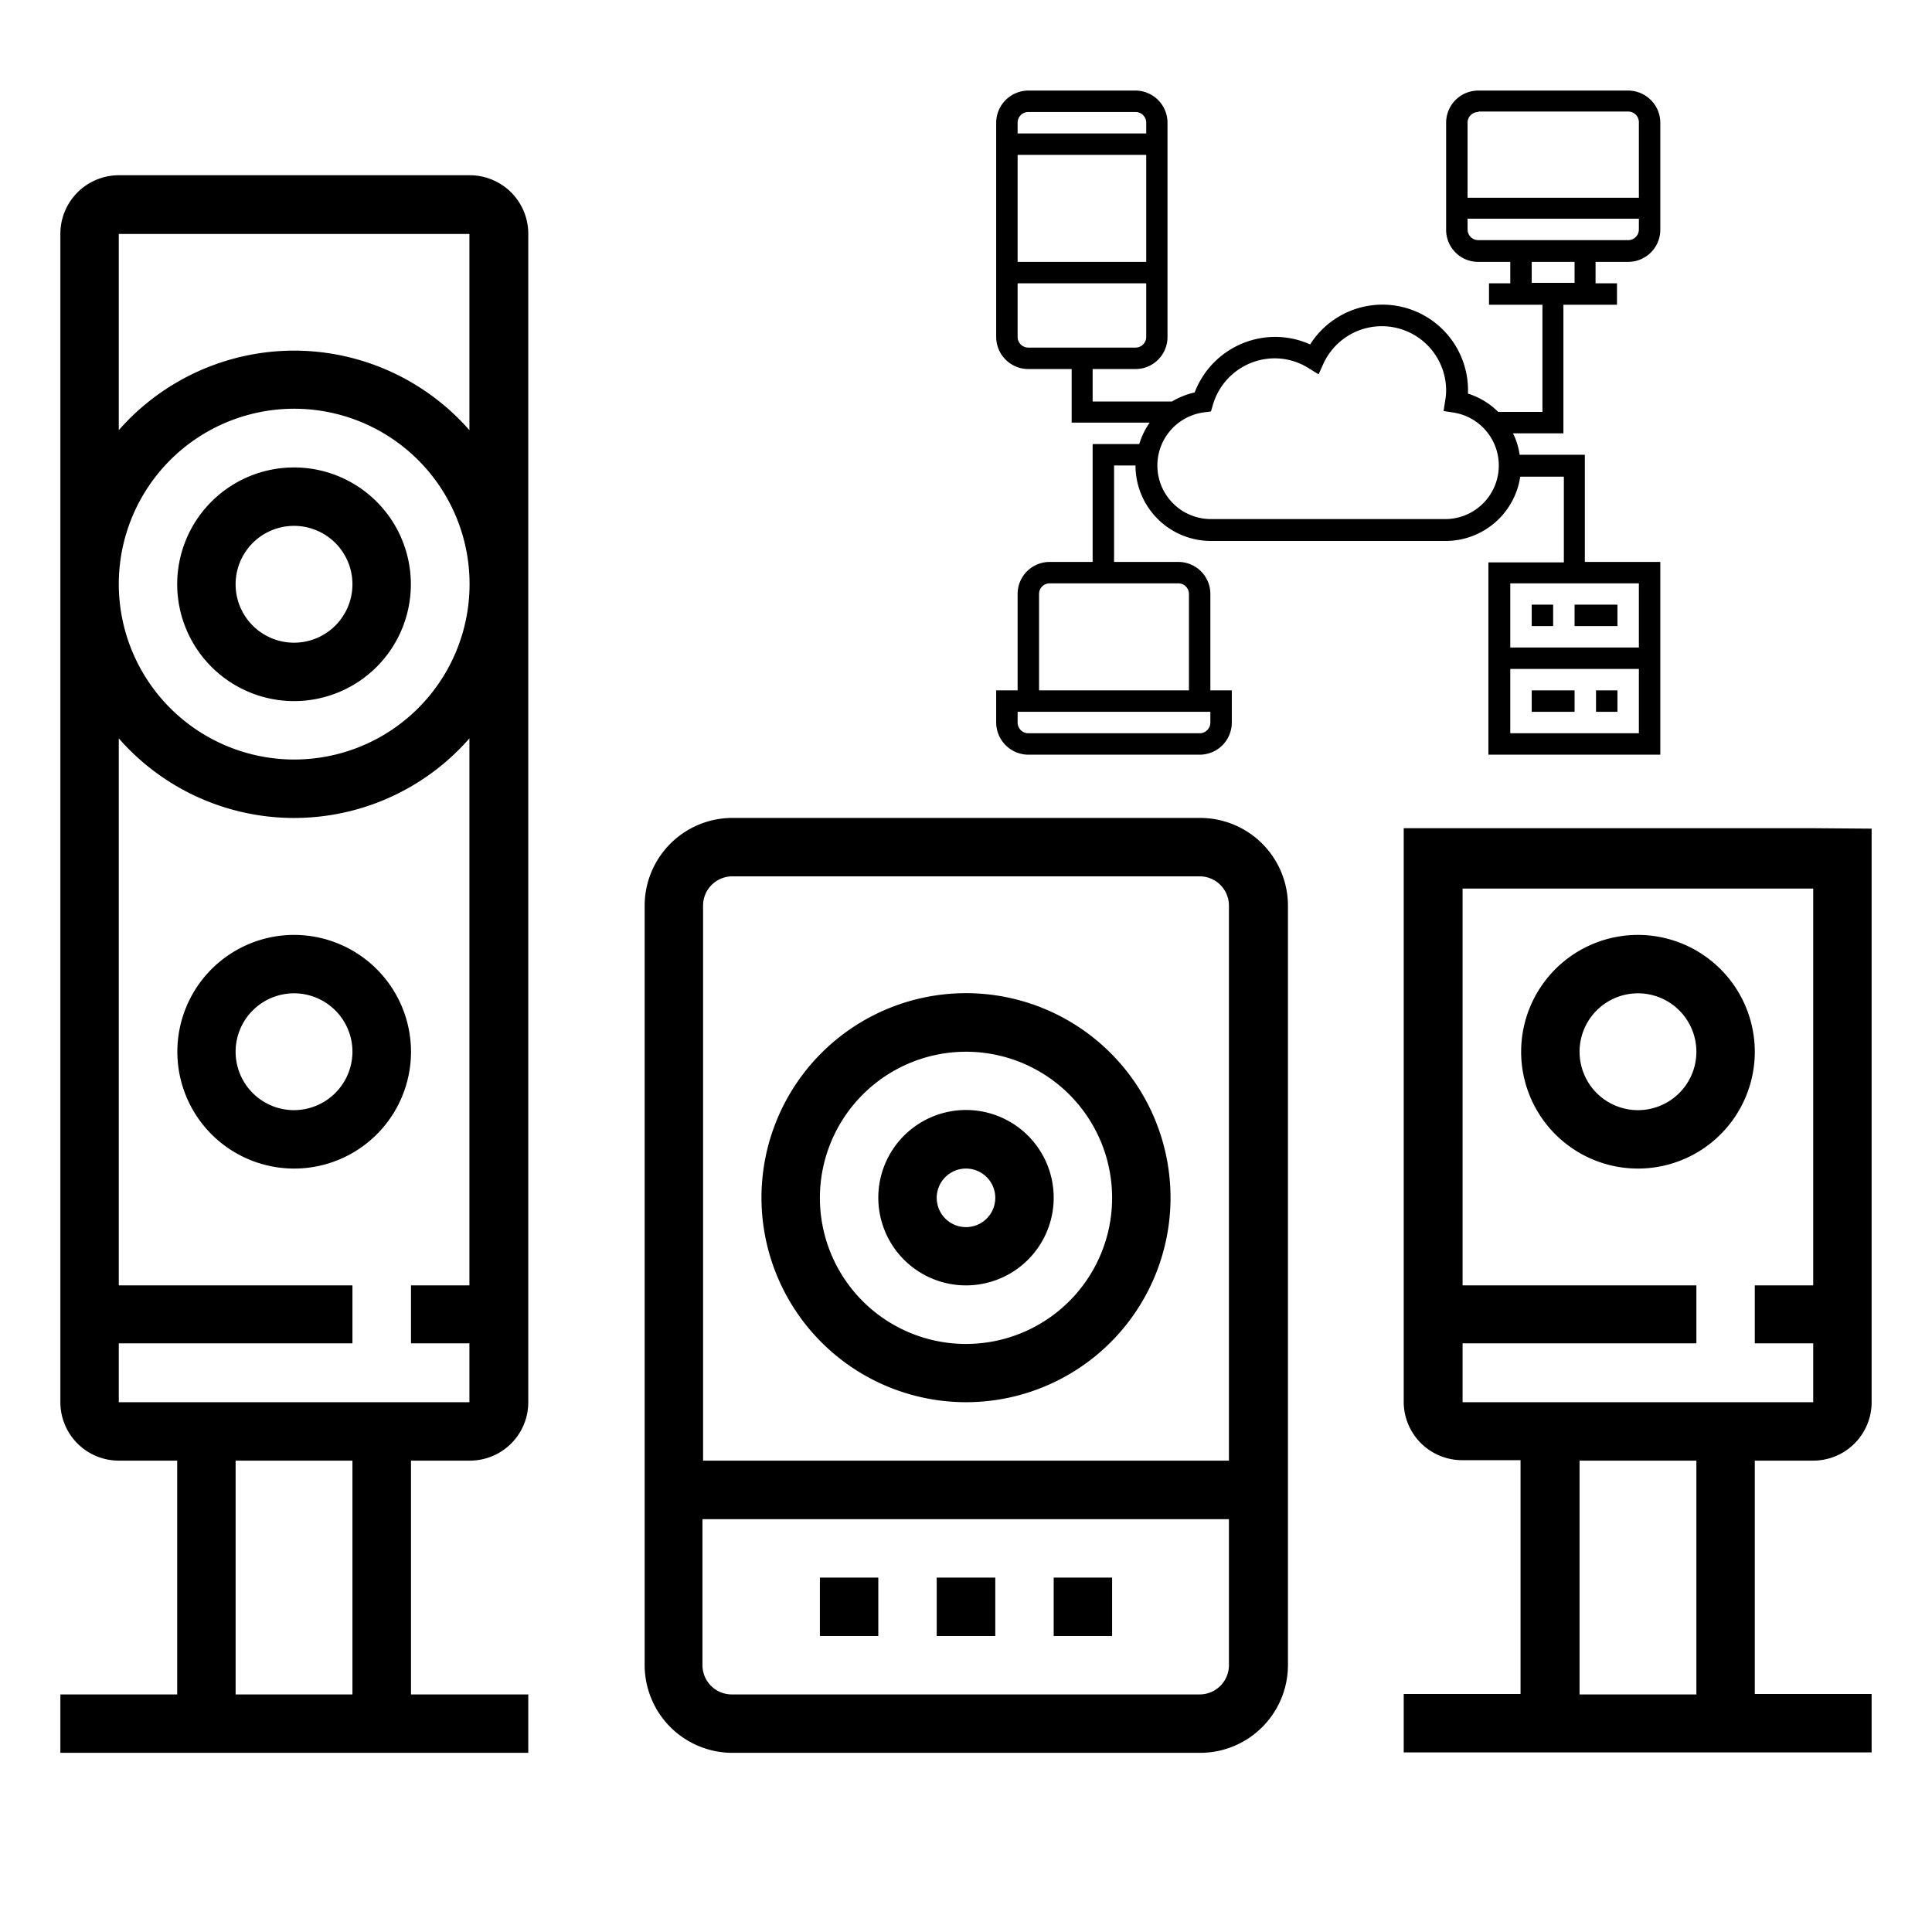 <svg id="Capa_1" data-name="Capa 1" xmlns="http://www.w3.org/2000/svg" viewBox="0 0 128 128"><title>sonido_conexion</title><path d="M107.87,17.35A2.13,2.13,0,0,0,110,15.23V8.13A2.14,2.14,0,0,0,107.87,6H97.94a2.13,2.13,0,0,0-2.13,2.13v7.1a2.12,2.12,0,0,0,2.13,2.12h2.12v1.42H98.65v1.42h3.54v7.1H99.26a4.91,4.91,0,0,0-2-1.21c0-.07,0-.14,0-.21a5.67,5.67,0,0,0-10.46-3.05,5.63,5.63,0,0,0-2.32-.5A5.72,5.72,0,0,0,79.15,26a5.07,5.07,0,0,0-1.5.6H72.39V24.45h2.84a2.12,2.12,0,0,0,2.12-2.13V8.13A2.13,2.13,0,0,0,75.23,6h-7.1A2.14,2.14,0,0,0,66,8.13V22.32a2.13,2.13,0,0,0,2.13,2.13H71V28h5.17a4.92,4.92,0,0,0-.69,1.42H72.39v7.81H69.55a2.12,2.12,0,0,0-2.13,2.12v6.39H66v2.13A2.14,2.14,0,0,0,68.13,50H79.48a2.13,2.13,0,0,0,2.13-2.13V45.74H80.19V39.35a2.12,2.12,0,0,0-2.13-2.12H73.81V30.84h1.42a5,5,0,0,0,5,5H95.81a5,5,0,0,0,4.91-4.26h2.89v5.68h-5V50H110V37.23h-5v-7.1h-4.32a4.6,4.6,0,0,0-.44-1.42h3.34V20.19h3.55V18.77h-1.42V17.35Zm-31.93,0H67.42V10.26h8.52ZM68.13,7.42h7.1a.71.71,0,0,1,.71.71v.71H67.42V8.13A.71.71,0,0,1,68.13,7.42Zm-.71,14.9V18.77h8.52v3.55a.71.71,0,0,1-.71.71h-7.1A.71.71,0,0,1,67.42,22.32ZM80.19,47.87a.71.71,0,0,1-.71.71H68.13a.71.71,0,0,1-.71-.71v-.71H80.19Zm-1.42-8.52v6.39H68.84V39.35a.7.7,0,0,1,.71-.7h8.51A.7.7,0,0,1,78.77,39.35Zm21.29,9.23V44.32h8.52v4.26Zm8.52-5.68h-8.52V38.65h8.52ZM95.81,34.39H80.19a3.55,3.55,0,0,1-.42-7.07l.46-.06.13-.45a4.28,4.28,0,0,1,4.09-3.07,4.21,4.21,0,0,1,2.23.64l.68.42.33-.73a4.26,4.26,0,0,1,8.12,1.8,4.14,4.14,0,0,1-.06.66l-.11.7.7.11a3.55,3.55,0,0,1-.53,7.05Zm2.13-27h9.93a.71.71,0,0,1,.71.71v5H97.23v-5A.71.71,0,0,1,97.94,7.42Zm-.71,7.81v-.71h11.35v.71a.71.71,0,0,1-.71.71H97.94A.71.71,0,0,1,97.23,15.23Zm7.09,3.54h-2.84V17.35h2.84Z"/><path d="M101.48,40.06h1.42v1.42h-1.42Z"/><path d="M105.74,45.74h1.42v1.42h-1.42Z"/><path d="M104.32,40.06h2.84v1.42h-2.84Z"/><path d="M101.48,45.74h2.84v1.42h-2.84Z"/><path d="M79.48,54.19h-31A5.82,5.82,0,0,0,42.71,60v50.32a5.82,5.82,0,0,0,5.81,5.81h31a5.82,5.82,0,0,0,5.81-5.81V60A5.82,5.82,0,0,0,79.48,54.19Zm-31,3.87h31A1.94,1.94,0,0,1,81.42,60V96.77H46.58V60A1.94,1.94,0,0,1,48.52,58.06Zm31,54.2h-31a1.94,1.94,0,0,1-1.94-1.94v-9.67H81.42v9.67A1.94,1.94,0,0,1,79.48,112.26Z"/><path d="M62.06,104.52h3.88v3.87H62.06Z"/><path d="M54.32,104.52h3.87v3.87H54.32Z"/><path d="M69.81,104.52h3.87v3.87H69.81Z"/><path d="M64,92.9A13.55,13.55,0,1,0,50.45,79.35,13.56,13.56,0,0,0,64,92.9Zm0-23.22a9.68,9.68,0,1,1-9.68,9.67A9.69,9.69,0,0,1,64,69.68Z"/><path d="M64,85.16a5.81,5.81,0,1,0-5.81-5.81A5.81,5.81,0,0,0,64,85.16Zm0-7.74a1.94,1.94,0,1,1-1.94,1.93A1.94,1.94,0,0,1,64,77.42Z"/><path d="M31.1,11.61H7.87A3.88,3.88,0,0,0,4,15.48V92.9a3.87,3.87,0,0,0,3.87,3.87h3.87v15.49H4v3.87H35v-3.87H27.23V96.77H31.1A3.87,3.87,0,0,0,35,92.9V15.48A3.88,3.88,0,0,0,31.1,11.61ZM23.35,112.26H15.61V96.77h7.74Zm7.75-27.1H27.23V89H31.1V92.9H7.87V89H23.35V85.16H7.87V48.92a15.43,15.43,0,0,0,23.23,0ZM7.87,38.71A11.62,11.62,0,1,1,19.48,50.32,11.63,11.63,0,0,1,7.87,38.71ZM19.48,23.23A15.46,15.46,0,0,0,7.87,28.5v-13H31.1v13A15.46,15.46,0,0,0,19.48,23.23Z"/><path d="M19.48,46.45a7.74,7.74,0,1,0-7.74-7.74A7.75,7.75,0,0,0,19.48,46.45Zm0-11.61a3.87,3.87,0,1,1-3.87,3.87A3.87,3.87,0,0,1,19.48,34.84Z"/><path d="M19.48,61.94a7.74,7.74,0,1,0,7.75,7.74A7.75,7.75,0,0,0,19.48,61.94Zm0,11.61a3.87,3.87,0,1,1,3.87-3.87A3.88,3.88,0,0,1,19.48,73.55Z"/><path d="M108.52,61.94a7.74,7.74,0,1,0,7.74,7.74A7.75,7.75,0,0,0,108.52,61.94Zm0,11.61a3.87,3.87,0,1,1,3.87-3.87A3.87,3.87,0,0,1,108.52,73.55Z"/><path d="M120.13,54.87H93v4h0v34a3.87,3.87,0,0,0,3.87,3.87h3.87v15.49H93v3.87h31v-3.87h-7.74V96.77h3.87A3.87,3.87,0,0,0,124,92.9v-38Zm-7.74,57.39h-7.74V96.77h7.74Zm7.74-27.1h-3.87V89h3.87V92.9H96.9V89h15.49V85.16H96.9V58.87h23.23Z"/></svg>